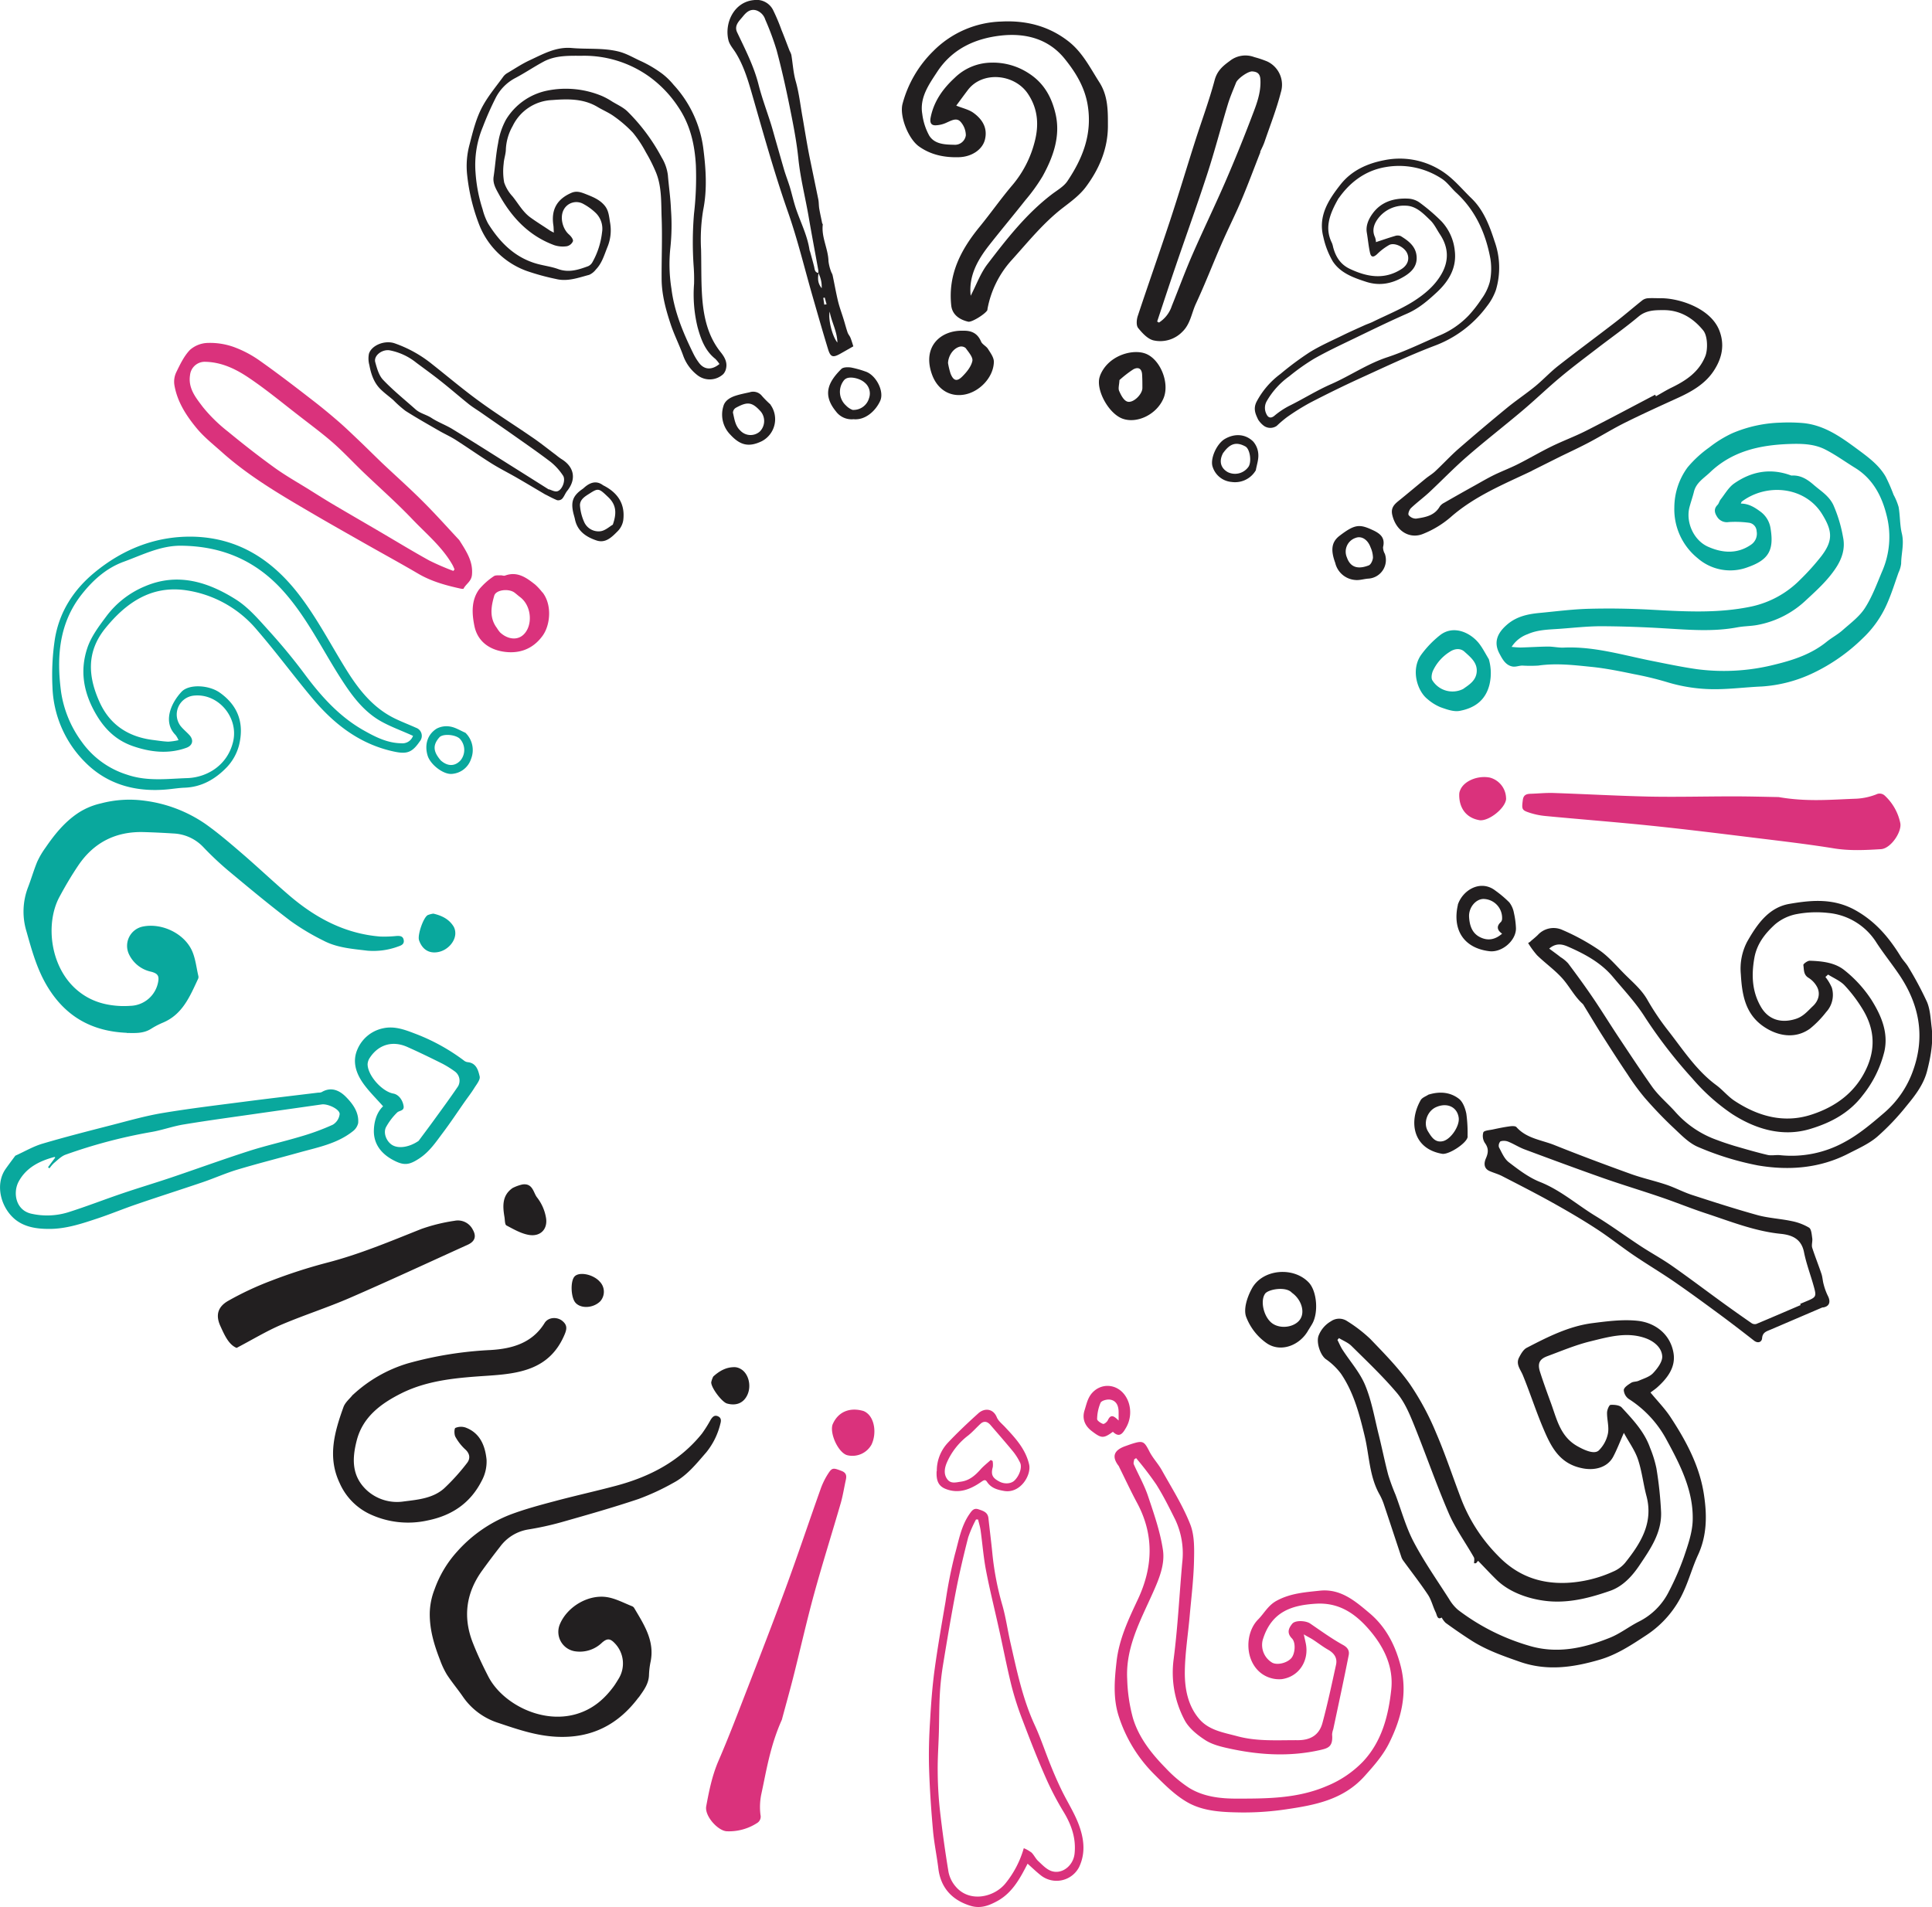 <svg id="Layer_1" data-name="Layer 1" xmlns="http://www.w3.org/2000/svg" viewBox="0 0 676.41 667.75"><defs><style>.cls-1{fill:#da327c;}.cls-1,.cls-2,.cls-3{fill-rule:evenodd;}.cls-2{fill:#09a89d;}.cls-3{fill:#221f20;}</style></defs><path class="cls-1" d="M171.91,204.54c2.67,4.19,4.92,7.61,4.5,12.23-.22,2.37-2.11,3.18-2.95,4.86-.06.12-.63.05-.94,0-5.23-1.14-10.34-2.54-15-5.29-6.23-3.65-12.58-7.11-18.86-10.68s-12.37-7-18.5-10.6c-10.94-6.4-21.89-12.8-31.39-21.32-3-2.68-6.18-5.19-8.71-8.25-3.68-4.44-6.87-9.34-7.84-15.21a7.69,7.69,0,0,1,.64-4.39c1.36-2.78,2.74-5.74,4.85-7.9a9.81,9.81,0,0,1,6.25-2.41,24.71,24.71,0,0,1,8.94,1.38,38.69,38.69,0,0,1,9.16,4.8c6.22,4.39,12.24,9,18.28,13.69,3.12,2.39,6.15,4.89,9.12,7.46,2.53,2.18,4.93,4.51,7.36,6.82,2.69,2.56,5.33,5.2,8,7.77,4.85,4.59,9.84,9,14.57,13.76,4.49,4.48,8.72,9.24,12.52,13.3Zm-2,10.85.4-.51c-.22-.5-.42-1-.68-1.5-3.62-6.4-9.29-11-14.26-16.24-5.41-5.66-11.3-10.86-17-16.3-3.57-3.43-6.95-7.09-10.67-10.35s-8-6.41-12-9.53c-5.68-4.39-11.24-9-17.16-13-4.6-3.14-9.65-5.65-15.48-5.77a5.16,5.16,0,0,0-5.35,4.62c-.75,4.69,2.07,8,4.52,11.26A54.23,54.23,0,0,0,91,166.64c5.28,4.35,10.69,8.58,16.24,12.59,3.85,2.78,8,5.12,12.06,7.64,2.81,1.76,5.62,3.54,8.47,5.23,5.44,3.21,10.9,6.37,16.35,9.56,5.76,3.38,11.47,6.86,17.31,10.09a88.31,88.31,0,0,0,8.4,3.64Zm0,0" transform="translate(-11.17 -15.5)"/><path class="cls-1" d="M201.1,222.91c3.46,4.44,2.72,11.59,0,15.26-3.46,4.75-8.4,6.42-14,5.46-5-.87-8.82-3.84-9.85-9-.86-4.3-1.13-8.87,1.63-12.71a23.81,23.81,0,0,1,5.15-4.63c.58-.45,1.65-.29,2.5-.34.48,0,1,.25,1.44.1,4.32-1.6,7.48.71,10.56,3.14a20.84,20.84,0,0,1,2.54,2.76Zm-16,12.43a10.83,10.83,0,0,0,1.15,1.6c3,2.82,7.47,3.21,9.59-1.15,1.63-3.34.92-8.6-2.63-11.25-.62-.46-1.2-1-1.81-1.46-1.95-1.59-6.58-1.13-7.19,1-1.1,3.78-1.77,7.7.89,11.27Zm0,0" transform="translate(-11.17 -15.5)"/><path class="cls-2" d="M620.61,191.83c2.76,0,4.84,1.29,6.95,2.85a8.88,8.88,0,0,1,3.5,5.86c1.26,7.67-.71,11-7.95,13.56a17.38,17.38,0,0,1-17.61-3.17,22,22,0,0,1-8.13-17.77,23.85,23.85,0,0,1,4.63-14,40.05,40.05,0,0,1,7.61-7,41,41,0,0,1,8-4.94,46.22,46.22,0,0,1,17-3.73,60.21,60.21,0,0,1,7.48.12c7.75.62,13.72,5,19.69,9.41,3.64,2.7,7.29,5.4,9.59,9.41a59.25,59.25,0,0,1,2.75,6.31,20.84,20.84,0,0,1,1.78,4.32c.53,3.07.4,6.27,1.13,9.28.87,3.6-.23,7-.25,10.53a10.37,10.37,0,0,1-.92,3.13c-1.26,3.54-2.37,7.14-3.87,10.57a37,37,0,0,1-8.7,12.47,64.32,64.32,0,0,1-17.2,12.07A48.91,48.91,0,0,1,628,255.88c-5.68.24-11.36,1-17,.95a57.12,57.12,0,0,1-16.26-2.5,114.18,114.18,0,0,0-11.41-2.76c-4.84-1-9.7-2-14.61-2.52-6.3-.64-12.62-1.42-19-.49a46.76,46.76,0,0,1-5.55,0c-1.15,0-2.35.53-3.44.33-2.45-.44-3.56-2.6-4.58-4.51-2-3.74-1-6.94,2.47-10,3.29-2.95,7.26-3.84,11.44-4.24,5.81-.55,11.63-1.32,17.46-1.47,7.28-.19,14.59-.07,21.86.33,11.72.65,23.42,1.32,35-1.13a34,34,0,0,0,17.06-9.4,82.83,82.83,0,0,0,7.37-8.19c4.22-5.51,3.91-8.91.28-14.78-5.9-9.55-19.28-11-28.12-4.35-.13.1-.15.33-.33.75ZM540.37,242a31.41,31.41,0,0,0,3.2.23c3.21-.08,6.42-.3,9.63-.33,1.81,0,3.63.44,5.44.36,10.46-.47,20.38,2.54,30.45,4.57,5.41,1.08,10.81,2.22,16.26,3a72.62,72.62,0,0,0,27.42-1.68c6.43-1.57,12.65-3.65,17.92-7.92,1.83-1.48,4-2.61,5.71-4.17,2.73-2.4,5.8-4.68,7.71-7.67,2.53-3.93,4.17-8.45,6-12.79a30.18,30.18,0,0,0,1.71-19.12c-1.65-7-4.78-13.24-11.24-17.2-3.46-2.13-6.76-4.54-10.37-6.38-3.91-2-8.27-2.08-12.63-1.93-10.34.37-20,2.5-27.79,10-2.11,2-4.77,3.55-5.55,6.69-.44,1.79-1.06,3.54-1.54,5.32-1.44,5.32,1.44,11.71,6.43,13.94s10.26,2.69,15.16-.74a4.64,4.64,0,0,0,1.89-4.69,3.09,3.09,0,0,0-2.75-2.95,35.86,35.86,0,0,0-7-.24,4,4,0,0,1-4.15-1.95c-.88-1.4-1.11-2.72.21-4.05.49-.5.62-1.32,1.06-1.88,1.53-1.93,2.81-4.26,4.75-5.62,6-4.19,12.57-5.45,19.63-2.93a1.79,1.79,0,0,0,.57.15c3.11-.19,5.49,1.36,7.68,3.27,2.48,2.16,5.31,3.78,6.88,7.07a49.06,49.06,0,0,1,3.38,11.26c.84,4-.41,7.66-2.68,11-2.82,4.19-6.5,7.54-10.17,10.93a33.61,33.61,0,0,1-17.32,8.82c-2.26.4-4.6.37-6.86.8-8.32,1.56-16.65.88-25,.38-7.53-.46-15.09-.74-22.63-.77-4.91,0-9.83.57-14.74.92-3.74.26-7.49.29-11,1.85a11.08,11.08,0,0,0-5.65,4.49Zm0,0" transform="translate(-11.17 -15.5)"/><path class="cls-2" d="M532.42,246.32a17.47,17.47,0,0,1,.23,8.88c-1.39,5.64-5.32,8.26-10.43,9.22-2.09.39-4.57-.52-6.71-1.28a16.59,16.59,0,0,1-4.6-2.88c-3.53-2.8-5.91-10.26-2.16-15.5a34.77,34.77,0,0,1,6.53-6.8c4.85-3.86,11-.82,13.93,3.13,1.17,1.58,2.07,3.35,3.21,5.23Zm-9,10.43c2.07-1.47,4.58-2.92,4.77-6.12s-2.27-5.09-4.3-6.94c-1.47-1.34-3.52-1.06-5.16.06a15.63,15.63,0,0,0-5.91,6.72c-.41,1-.65,2.53-.15,3.28a8.3,8.3,0,0,0,10.75,3Zm0,0" transform="translate(-11.17 -15.5)"/><path class="cls-3" d="M205.07,96.92c-.08-1.35-.07-1.94-.16-2.51-.84-5.52,1.28-9.2,6.31-11.38,1.81-.79,3.36-.21,4.9.38,2.5,1,5,1.93,6.79,4.14,1.44,1.77,1.5,3.94,1.87,6a15.4,15.4,0,0,1-1,8.6c-1.09,2.74-1.89,5.57-4,7.73a6,6,0,0,1-2.33,1.86c-3.79,1-7.58,2.45-11.61,1.45a82.63,82.63,0,0,1-10.26-2.81,28.14,28.14,0,0,1-16.56-16A67.77,67.77,0,0,1,174.75,77a28.73,28.73,0,0,1,.8-10.85c1.22-4.73,2.37-9.52,4.76-13.76,2-3.59,4.72-6.81,7.15-10.17a4.79,4.79,0,0,1,1.39-1.17c2.52-1.49,5-3.15,7.62-4.38,4.72-2.18,9.31-4.85,14.88-4.36,5.41.48,10.85-.1,16.26,1.2,3,.72,5.5,2.32,8.21,3.51a42.41,42.41,0,0,1,7.25,4.34A24.15,24.15,0,0,1,247,45.2a40.5,40.5,0,0,1,10.37,22c.93,7.21,1.46,14.57,0,21.79a63.21,63.21,0,0,0-.75,13.86c.13,5.46,0,10.94.36,16.37.49,7,1.9,13.85,6.5,19.59,1.26,1.57,2.36,3.37,1.92,5.56a4.23,4.23,0,0,1-1,2.12,7,7,0,0,1-9.16.3,15,15,0,0,1-4.79-6.52c-1.35-3.81-3.22-7.44-4.49-11.28-1.69-5.1-3.11-10.32-3.15-15.76-.05-7.18.28-14.37,0-21.53-.19-5.33.09-10.8-2-15.89a56.13,56.13,0,0,0-3.52-7A40.77,40.77,0,0,0,232.79,62a43.22,43.22,0,0,0-6.58-5.71c-1.78-1.31-3.89-2.18-5.8-3.32-5-3-10.47-2.85-16-2.43a16.07,16.07,0,0,0-13.76,9.11,18.12,18.12,0,0,0-2.37,8.06c0,1.7-.68,3.39-.77,5.1a21.85,21.85,0,0,0,.17,6.57,13.63,13.63,0,0,0,2.95,4.91c2,2.48,3.57,5.42,6.23,7.35,2.2,1.6,4.51,3,6.79,4.55.33.22.71.39,1.38.75Zm58,46.05a11.52,11.52,0,0,0-1.46-1.81c-3.63-2.87-5.09-7-6.23-11.18a48.14,48.14,0,0,1-1.21-15.11,61.39,61.39,0,0,0-.16-6.36,120.08,120.08,0,0,1,.14-18.19,110.66,110.66,0,0,0,.65-17c-.41-7.21-1.94-14.12-6.2-20.4a40.73,40.73,0,0,0-10-10.5,39.16,39.16,0,0,0-23.74-7.39c-4.54,0-9.22-.19-13.41,2.07-3.39,1.82-6.58,4-10,5.79A16.1,16.1,0,0,0,184.6,50a106.13,106.13,0,0,0-4.37,9.91,34.54,34.54,0,0,0-2.57,16,53.24,53.24,0,0,0,2.48,12.89,21.63,21.63,0,0,0,1.93,5c4,6.4,9.07,11.62,16.53,13.9,2.6.8,5.39,1.08,7.94,2,3.76,1.38,7.15.26,10.57-1a3.31,3.31,0,0,0,1.5-1.44,27.44,27.44,0,0,0,3.33-10.33,7.73,7.73,0,0,0-2.08-6.75,19.38,19.38,0,0,0-4.4-3.24,5,5,0,0,0-7,2.13c-1.3,2.59-.33,6.57,1.9,8.52.69.6,1.55,1.69,1.41,2.36a3,3,0,0,1-2.15,1.77,9.61,9.61,0,0,1-4.4-.37c-8.94-3.3-15-9.8-19.48-18-1-1.81-2.1-3.7-1.75-6,.59-3.91.81-7.89,1.58-11.76a24.87,24.87,0,0,1,2.77-8.23A22,22,0,0,1,202.9,47.2a32.81,32.81,0,0,1,19,1.9,24.83,24.83,0,0,1,3.66,2c1.81,1.09,3.83,2,5.31,3.44A66.63,66.63,0,0,1,242.8,70.59,15.73,15.73,0,0,1,245,76.81c.32,4,.93,8,1.08,12a75.49,75.49,0,0,1-.19,13.28,54.25,54.25,0,0,0,.35,14.46c1,8.12,4.14,15.59,7.73,22.87a20.43,20.43,0,0,0,1.92,3.12c1.84,2.46,4.48,2.64,7.19.4Zm0,0" transform="translate(-11.17 -15.5)"/><path class="cls-3" d="M280.88,157.16a8.69,8.69,0,0,1-3,12.83c-4.54,2.19-7.57,1.45-11-2.28a10,10,0,0,1-2.44-10c.53-1.94,2.32-3,4.18-3.62,1.63-.53,3.32-.86,5-1.23a3.91,3.91,0,0,1,4.34,1.31,36.3,36.3,0,0,0,3,3Zm-3.23,2.59c-3.22-3.66-4.85-3.63-8.87-1.45a2.11,2.11,0,0,0-1,1.69c.53,2.21.75,4.57,2.58,6.28a4.9,4.9,0,0,0,6.81.35,5.23,5.23,0,0,0,.47-6.87Zm0,0" transform="translate(-11.17 -15.5)"/><path class="cls-3" d="M310,136.73c-1.94,1.1-3.32,1.9-4.72,2.68-2.48,1.37-3.34,1.13-4.17-1.55-1.84-6-3.56-12.05-5.3-18.09-2.9-10-5.33-20.24-8.78-30.08-4.83-13.81-8.71-27.88-12.76-41.91-1.38-4.78-2.88-9.53-5.53-13.81-.89-1.43-2.14-2.8-2.53-4.37-1.5-6.1,2-13.42,8.85-14.06a6.45,6.45,0,0,1,6.79,3.51A68.34,68.34,0,0,1,284.78,26c1,2.42,1.89,4.86,2.84,7.29a7.58,7.58,0,0,1,.6,1.39c.52,3.08.68,6.25,1.53,9.23,1.17,4.12,1.62,8.33,2.37,12.5.27,1.48.51,3,.76,4.46.31,1.8.61,3.6.93,5.39.27,1.5.55,3,.85,4.48,1,4.85,2,9.69,3,14.54.22,1.08.15,2.22.34,3.31.29,1.68.68,3.35,1,5,.05.2.25.39.23.56-.53,4.46,1.9,8.46,2,12.82a15,15,0,0,0,.86,3.49c.14.49.48.92.58,1.41.65,3,1.18,6.12,1.91,9.14.52,2.13,1.31,4.2,1.95,6.3.48,1.54.87,3.1,1.39,4.61.22.65.74,1.19,1,1.83.4,1,.69,2,1,3ZM297.72,111c-.13,1.67-.52,3.39,1.13,5.42a10.51,10.51,0,0,0-1.18-5.36,4.73,4.73,0,0,0,0-.92c-1.11-6.18-2.29-12.35-3.35-18.54C293.16,84.75,291.39,78,290.68,71c-.64-6.24-1.89-12.43-3.13-18.59-1.31-6.46-2.76-12.9-4.46-19.27a96.42,96.42,0,0,0-4-10.8,5,5,0,0,0-3.06-3.19c-2.35-.74-3.79.89-4.91,2.28s-3,3-1.88,5.37c2.84,6,5.87,11.85,7.51,18.35,1.19,4.68,2.91,9.23,4.36,13.85.57,1.83,1.06,3.68,1.59,5.52,1,3.49,2,7,3,10.46.6,2,1.38,4,2,6,.74,2.48,1.29,5,2.1,7.45,1.62,4.84,4,9.41,4.78,14.53.05.29.19.58.27.87.45,1.64.91,3.28,1.33,4.93.24,1,.18,2.09,1.51,2.32Zm6.63,24.44c-.1-4-2-7-2.71-10.82-.59,2.68.94,8.75,2.71,10.82Zm-4.6-13.27.81-.11c-.22-.79-.43-1.58-.64-2.36l-.51.1c.11.79.23,1.58.34,2.37Zm0,0" transform="translate(-11.17 -15.5)"/><path class="cls-3" d="M310,162.29a6.8,6.8,0,0,1-6.16-2.73c-4.86-5.94-2.64-10.35,1.89-14.86.67-.67,2.3-.67,3.42-.51a33.39,33.39,0,0,1,4.9,1.36c3.73,1.11,6.84,6.94,5.27,10.35-1.64,3.56-5.24,6.79-9.32,6.39Zm-.35-3.26a5.66,5.66,0,0,0,5.78-4.11,4.92,4.92,0,0,0-1.55-5.47c-1.69-1.51-5.05-2.22-6.52-1.37a2.4,2.4,0,0,0-.7.57,6.46,6.46,0,0,0,.69,8.83,6.3,6.3,0,0,0,2.3,1.55Zm0,0" transform="translate(-11.17 -15.5)"/><path class="cls-3" d="M452.45,68.75c-2.23,5.67-4.34,11.38-6.72,17-2.16,5.1-4.67,10.05-6.88,15.13-3.05,7-5.79,14.12-9,21-1.52,3.28-1.9,7.09-4.76,9.82a10.76,10.76,0,0,1-10,3c-2.07-.45-4-2.56-5.45-4.36-.71-.88-.56-2.9-.13-4.19,3.69-11.14,7.61-22.21,11.29-33.35,3.05-9.24,5.83-18.57,8.79-27.84,2.27-7.13,4.9-14.15,6.83-21.37.87-3.26,2.82-4.95,5.27-6.72a8.78,8.78,0,0,1,8.63-1.37,35.07,35.07,0,0,1,4.54,1.53,9,9,0,0,1,4.75,10.8c-1.5,5.87-3.74,11.55-5.7,17.3-.42,1.21-1,2.35-1.56,3.53l.06,0Zm-36.14,59.34.62.36a10.9,10.9,0,0,0,4.5-5.82c2.39-5.93,4.59-11.94,7.14-17.8,3.72-8.54,7.8-16.94,11.52-25.49q4.94-11.39,9.35-23c1.6-4.18,3.29-8.37,3-13.06-.13-2.08-1.19-2.65-2.84-2.77-1.47-.1-5.14,2.52-5.68,3.93-1,2.53-2.09,5-2.88,7.62-2.47,8.16-4.61,16.41-7.25,24.51-3.56,10.93-7.47,21.74-11.18,32.62-2.15,6.28-4.21,12.58-6.3,18.87Zm0,0" transform="translate(-11.17 -15.5)"/><path class="cls-3" d="M396.26,147.17c2.59-6.92,10.82-9.44,15.51-8,5.45,1.62,9.1,10.37,6.73,15.86-2.45,5.71-9.37,8.92-14.37,7.05s-9.54-10.47-7.87-14.86Zm6.84,1.47c-.08,1.6-.5,2.85-.11,3.75.62,1.41,1.53,3.23,2.77,3.7,2,.78,5.36-2.45,5.37-4.72,0-1.51,0-3-.09-4.54-.06-2.16-1.21-3-3.09-2a38.86,38.86,0,0,0-4.85,3.76Zm0,0" transform="translate(-11.17 -15.5)"/><path class="cls-3" d="M345.92,52.47c2.24.91,4.36,1.35,6,2.5,3.17,2.27,5.13,5.37,4.06,9.51-.89,3.41-4.63,6-9.26,6.07-4.95.12-9.72-.82-13.88-3.83-3.64-2.64-6.8-10.48-5.69-14.83A40.38,40.38,0,0,1,337.9,33.41a34.94,34.94,0,0,1,23.7-10.36c8.57-.47,16.55,1.45,23.51,6.82,5,3.84,7.68,9.31,10.95,14.43,3.12,4.88,3,10.18,3,15.51-.06,7.93-3.09,14.93-7.71,21.13-2.1,2.83-5.11,5.06-7.95,7.24-6.89,5.28-12.26,12-18,18.36a34.87,34.87,0,0,0-8.52,17.24c0,.07,0,.16,0,.23-.42,1.22-5.44,4.43-6.74,4.13-2.66-.62-5.55-2.19-5.93-5.65-1.17-10.88,3.35-19.53,9.92-27.56,3.95-4.83,7.55-10,11.58-14.72a37.93,37.93,0,0,0,7.69-15c1.57-5.93,1.18-11.6-2.34-16.86-4.68-7-15.88-8.06-21-1.38-1.39,1.83-2.74,3.69-4.11,5.54ZM351,119.09c2-3.81,3.43-7.94,6-11.25,6.7-8.77,13.52-17.49,22.4-24.28,1.91-1.46,4.2-2.73,5.48-4.64,5.37-8,8.76-16.49,7.1-26.61-1.05-6.38-4.26-11.51-8-16.16-5.51-6.88-13.39-9.12-22.09-8.23-9.38,1-17.37,4.73-22.62,12.76-2.88,4.4-6.19,9-5.2,14.76A21.15,21.15,0,0,0,336.51,63c1.87,3,5.45,3.13,8.66,3.19a3.85,3.85,0,0,0,4.15-3.32,7.23,7.23,0,0,0-1.78-4.65c-1.38-1.63-3.18-.56-4.84.16a9.78,9.78,0,0,1-4.05,1c-1.29,0-2-.69-1.68-2.59,1.1-5.77,4.31-10.21,8.41-14A18.63,18.63,0,0,1,358,37.44a22.83,22.83,0,0,1,13.34,3.73c5.47,3.51,8.07,8.56,9.39,14.22,1.8,7.78-.81,15.08-4.55,21.85a62.3,62.3,0,0,1-6,8.33c-4.21,5.34-8.59,10.55-12.78,15.9-4,5.14-7.15,10.68-6.38,17.62Zm0,0" transform="translate(-11.17 -15.5)"/><path class="cls-3" d="M348.43,131.31c2.89-.08,5,.92,6.22,3.79.42,1,1.82,1.6,2.43,2.59.89,1.42,2.08,3,2.05,4.55-.13,5.39-5,10.49-10.34,11.43-5.16.9-9.49-1.87-11.35-7.12-3.47-9.79,3.18-15.52,11-15.24Zm-5.35,11.32a27.26,27.26,0,0,0,.9,3.72c1,2.47,2.19,2.88,4.08,1,1.53-1.52,3.11-3.45,3.54-5.44.29-1.3-1.33-3.11-2.33-4.52a2.37,2.37,0,0,0-2.09-.5c-2.33.63-4,3.22-4.1,5.73Zm0,0" transform="translate(-11.17 -15.5)"/><path class="cls-1" d="M284.9,617.69c-4.14,9.25-5.4,17.85-7.24,26.29a22.45,22.45,0,0,0-.24,7,2.6,2.6,0,0,1-1.13,2.83,18.11,18.11,0,0,1-10.53,2.93c-3.09,0-8-5.32-7.33-8.8,1-5.41,2.07-10.74,4.29-15.87,3.61-8.36,6.85-16.87,10.14-25.36,4.51-11.62,9-23.23,13.31-34.93s8.18-23.33,12.34-35a25.72,25.72,0,0,1,2.86-5.66c1.2-1.76,1.77-1.58,4.39-.58,1.7.64,1.87,1.68,1.54,3.17-.58,2.63-1,5.31-1.71,7.89-3.09,10.68-6.45,21.28-9.39,32-2.64,9.64-4.82,19.4-7.28,29.1-1.38,5.43-2.91,10.83-4,14.93Zm0,0" transform="translate(-11.17 -15.5)"/><path class="cls-1" d="M302.66,514.31c2.07-4.87,6.49-6,10.77-4.75a4.21,4.21,0,0,1,1.17.65c2.76,2,3.55,7.2,1.7,11.12a7.65,7.65,0,0,1-8.25,3.78,4.4,4.4,0,0,1-.62-.18c-3-1.27-5.79-7.57-4.77-10.62Zm0,0" transform="translate(-11.17 -15.5)"/><path class="cls-3" d="M234.79,609.8c-7.12,9.56-16.4,14.39-28.59,13.85-7.25-.32-13.85-2.61-20.56-4.86a23.74,23.74,0,0,1-12.43-9.22c-1.78-2.58-3.81-5-5.53-7.62a28.68,28.68,0,0,1-2.44-5.16c-2.05-5.24-3.66-10.57-3.61-16.31a24.22,24.22,0,0,1,1.69-8.48,39.21,39.21,0,0,1,7.9-13.21,48.27,48.27,0,0,1,18.64-12.95c5-1.88,10.26-3.3,15.47-4.68,7.16-1.92,14.4-3.51,21.56-5.42,11.76-3.14,22.21-8.55,30-18.2a44.65,44.65,0,0,0,3.05-4.83c.63-1,1.34-1.9,2.69-1.24,1.19.59,1,1.68.72,2.66a25.14,25.14,0,0,1-4.89,9.9c-3.48,4-6.78,8.19-11.54,10.7a83.26,83.26,0,0,1-12.21,5.66c-8.94,3-18,5.57-27.09,8.15a105.09,105.09,0,0,1-11.52,2.52,15.27,15.27,0,0,0-9.82,6q-3.22,4.11-6.28,8.35c-5.73,7.92-6.83,16.48-3.21,25.53,1.58,4,3.4,7.83,5.35,11.62,4.86,9.41,18.69,16.73,30.88,13.11,5.59-1.66,9.65-5.1,13-9.65.6-.82,1.12-1.69,1.65-2.56a10.18,10.18,0,0,0-1.41-12.71c-1.51-1.54-2.55-1.61-4.32-.06a11.15,11.15,0,0,1-9.6,3,6.88,6.88,0,0,1-5.11-9.55c2.62-6.13,10.08-10.53,16.7-9.35,2.92.52,5.67,2,8.48,3.12a1.6,1.6,0,0,1,.78.62c3.42,5.8,7.23,11.47,5.77,18.78a27.21,27.21,0,0,0-.57,4.67c-.08,3.16-1.89,5.46-3.59,7.88Zm0,0" transform="translate(-11.17 -15.5)"/><path class="cls-3" d="M260.89,497.5c2.15-1.95,4.59-3.39,7.7-3.27a4.54,4.54,0,0,1,1.89.62c2.7,1.49,3.82,5.71,2.42,8.93-1.28,2.94-3.88,4.09-7.18,3.18-1.79-.49-5.63-5.57-5.54-7.46a8.08,8.08,0,0,1,.71-2Zm0,0" transform="translate(-11.17 -15.5)"/><path class="cls-3" d="M94,487.47c-2.77-1.13-4.24-4.5-5.68-7.66-1.72-3.78-.93-6.72,2.76-8.82A107.93,107.93,0,0,1,106,464a183.42,183.42,0,0,1,19.64-6.35c11.39-2.94,22.15-7.48,33-11.8a61.26,61.26,0,0,1,11.67-2.88,5.84,5.84,0,0,1,6.38,3.09c1.37,2.39.75,4.16-1.81,5.32-13.72,6.22-27.38,12.57-41.19,18.57-7.93,3.44-16.2,6.07-24.14,9.46-5.09,2.19-9.87,5.1-15.57,8.09Zm0,0" transform="translate(-11.17 -15.5)"/><path class="cls-3" d="M194.07,430.25c3.65-.54,3.86,2.95,5.1,4.51a15.86,15.86,0,0,1,3.2,7.4c.52,3.92-2.14,6.43-6.06,5.75-2.73-.47-5.34-2-7.83-3.31-.59-.32-.52-1.92-.69-2.94-.65-3.83-.86-7.6,2.84-10.16a14.49,14.49,0,0,1,3.44-1.25Zm0,0" transform="translate(-11.17 -15.5)"/><path class="cls-3" d="M134.73,503.91a48.85,48.85,0,0,1,19.18-11A130.71,130.71,0,0,1,183,488.22c7.32-.45,14.48-2.35,18.84-9.46,1.29-2.09,4.37-2.21,6.17-.76,2,1.62,1.6,3.11.57,5.39-5.24,11.67-15.61,13.09-26.45,13.82-10.46.7-21,1.43-30.54,6.22-7,3.52-13.36,8.17-15.5,16.36-1.64,6.29-1.92,12.49,3.48,17.52a15.69,15.69,0,0,0,13,3.93c4.87-.61,10.17-1.07,14.09-4.57a72.88,72.88,0,0,0,8-8.86c1.19-1.48,1.11-3.24-.59-4.78a17.49,17.49,0,0,1-3.46-4.42c-.46-.84-.43-2.9,0-3.11a5,5,0,0,1,3.6-.12c5.1,1.93,6.82,6.44,7.31,11.24a14.14,14.14,0,0,1-1.68,7.36c-3.92,7.74-10.31,12.16-18.91,13.91a31.52,31.52,0,0,1-20.5-2.32,21.6,21.6,0,0,1-10.39-10.87c-4.27-9.06-1.74-17.82,1.37-26.47.61-1.71,2.26-3,3.27-4.32Zm0,0" transform="translate(-11.17 -15.5)"/><path class="cls-3" d="M221,464.13a5.06,5.06,0,0,1,.35,7c-2.38,2.4-6.65,2.71-8.63.61-1.69-1.77-1.93-7.57-.4-9.26s6.19-.91,8.68,1.63Zm0,0" transform="translate(-11.17 -15.5)"/><path class="cls-2" d="M16.53,420.18c3.28-1.48,6.26-3.25,9.5-4.21,8.11-2.4,16.32-4.48,24.52-6.59,5.78-1.49,11.55-3.14,17.43-4.13,9.44-1.58,19-2.72,28.46-3.95,8.68-1.13,17.39-2.14,26.08-3.2a3.48,3.48,0,0,0,1.24-.17c3.32-2,6.26-.62,8.48,1.61,2.43,2.45,4.64,5.41,4.33,9.22a5,5,0,0,1-1.91,2.89c-5.49,4.35-12.25,5.6-18.75,7.41-7.16,2-14.37,3.82-21.49,5.95-4.12,1.23-8.07,3-12.14,4.4-7.68,2.61-15.42,5.07-23.09,7.7-4.54,1.54-9,3.39-13.51,4.91-5.68,1.89-11.42,3.85-17.46,3.79-4.15,0-8.47-.61-11.82-3.38-5-4.16-7.07-12.26-3.22-17.68,1.11-1.58,2.28-3.11,3.35-4.57Zm14,.63c-.11-.07-.25-.2-.34-.18-5.19,1.4-9.85,3.7-12.49,8.62-2.06,3.82-1.11,10.13,4.64,11.28A25,25,0,0,0,35,440c6.36-2,12.57-4.44,18.88-6.58,5.64-1.92,11.34-3.62,17-5.52,9.13-3.08,18.18-6.38,27.35-9.33,6-1.93,12.22-3.31,18.28-5.13a82.65,82.65,0,0,0,11.15-4.1,5,5,0,0,0,2.43-3.78c-.06-1.76-4.26-3.63-6.26-3.34-7,1-14.08,2-21.12,3-9,1.31-18.1,2.51-27.11,4-4,.64-7.81,2.08-11.78,2.72a182.19,182.19,0,0,0-29.61,7.85c-1.56.53-2.85,1.91-4.19,3a12.83,12.83,0,0,0-1.53,1.81l-.51-.39,2.55-3.42Zm0,0" transform="translate(-11.17 -15.5)"/><path class="cls-2" d="M145.29,402.88c-2.4-2.73-4.9-5.15-6.9-7.94-2.59-3.64-4-7.8-2-12.18a12.5,12.5,0,0,1,8.84-7.18c3.89-.89,7.49.41,11,1.76a69.35,69.35,0,0,1,17.32,9.48,2.65,2.65,0,0,0,1.31.6c3.09.26,3.75,2.9,4.25,5,.27,1.16-1.1,2.79-1.91,4.1-1,1.62-2.18,3.13-3.28,4.69-2.55,3.64-5,7.35-7.67,10.9-2.45,3.26-4.69,6.66-8.24,9s-5.37,2.64-9.17.61c-4.11-2.18-6.72-5.48-6.78-10,0-3.31.94-6.69,3.26-8.87ZM157.72,415c1.73-2.34,3.48-4.66,5.18-7,2.9-4,5.85-8,8.64-12.12a4,4,0,0,0-1.07-5.16,35.36,35.36,0,0,0-4.41-2.76c-4-2-8.11-4-12.22-5.83-5.15-2.33-10.08-.93-13.15,3.69a4.54,4.54,0,0,0-.82,2.29c0,3.92,5,9.58,9,10.31,1.75.31,3.22,2.06,3.6,4.33.31,1.85-1.6,1.55-2.32,2.37a21.86,21.86,0,0,0-3.89,5.17c-.94,2.13.27,4.79,2,6,2.28,1.6,6.25.92,9.46-1.3Zm0,0" transform="translate(-11.17 -15.5)"/><path class="cls-3" d="M515.94,581.88c-1.57,1-1.67-.88-2.11-1.79-1-2-1.49-4.32-2.71-6.16-2.71-4.08-5.74-7.95-8.63-11.92a4.77,4.77,0,0,1-.68-1.28c-2.08-6.23-4.12-12.48-6.21-18.7a20.35,20.35,0,0,0-1.52-3.37c-3.52-6.34-3.5-13.6-5.15-20.41-1.84-7.64-3.82-15.19-8.28-21.75a22.93,22.93,0,0,0-5.33-5.11c-1.95-1.47-3.42-5.95-2.46-8.3a10,10,0,0,1,4.32-4.95,5,5,0,0,1,5.57-.08,50.52,50.52,0,0,1,8.15,6.26c4.87,5.07,9.87,10.15,13.9,15.86a93.86,93.86,0,0,1,9.14,17c3.38,7.82,6,15.94,9.08,23.9a57.89,57.89,0,0,0,12.44,19c6.65,7,14.6,10.06,24.21,9.67A44.31,44.31,0,0,0,576,565.78a11.2,11.2,0,0,0,4.1-3c5.45-6.82,10-14,7.52-23.41-1.14-4.27-1.59-8.74-3-12.9-1.08-3.19-3.17-6-4.92-9.24-1.37,3.09-2.38,5.79-3.72,8.33-2.07,3.91-6.71,5-11.12,4-7.85-1.66-10.76-7.68-13.42-14-2.58-6.08-4.59-12.39-7.1-18.51-.84-2.05-2.54-3.84-1.34-6.19.66-1.28,1.52-2.81,2.7-3.42,7.33-3.8,14.75-7.58,23.06-8.64,5.22-.67,10.59-1.36,15.76-.81,6,.64,11.4,4.54,12.55,11.22.87,5-2.12,8.9-5.75,12.14-.73.64-1.55,1.18-2.3,1.75,2.38,2.91,5,5.56,7,8.6,5.61,8.53,10.41,17.52,11.81,27.8,1,6.92.9,13.84-2.16,20.47-1.92,4.15-3.13,8.64-5.05,12.79A35.85,35.85,0,0,1,587.68,588c-5.21,3.43-10.39,6.89-16.46,8.66-9.25,2.7-18.42,4.07-28,.71-6-2.1-11.87-4.15-17.19-7.62-3-1.92-5.87-3.93-8.74-6a7.45,7.45,0,0,1-1.38-1.88ZM480,484l-.58.68c.58,1.13,1.06,2.31,1.73,3.37,2.69,4.18,6.14,8,8,12.54,2.27,5.48,3.27,11.49,4.72,17.29,1.17,4.68,2.1,9.42,3.34,14.09a73.68,73.68,0,0,0,2.54,6.92c2.08,5.55,3.64,11.36,6.38,16.56,3.64,6.92,8.18,13.38,12.4,20a14.93,14.93,0,0,0,3.13,3.78,76,76,0,0,0,24.53,12.44c9.92,3.09,19.43,1,28.66-2.72,3.53-1.42,6.63-3.87,10.05-5.61a23.42,23.42,0,0,0,10.56-10.56,93.17,93.17,0,0,0,5.23-12c1.43-4.22,3-8.64,3.11-13,.27-10.29-4.36-19.31-9.12-28.07a38.38,38.38,0,0,0-13.25-14.34,4.13,4.13,0,0,1-1.76-3.17c.12-.95,1.56-1.85,2.58-2.5.72-.46,1.79-.34,2.6-.7,1.76-.79,3.84-1.36,5.08-2.69,1.52-1.62,3.32-4,3.2-5.91-.19-3.06-2.89-5.24-5.78-6.3-6.61-2.4-13.17-.43-19.56,1.13-5.06,1.25-9.92,3.31-14.84,5.13-2.85,1.05-3.55,2.57-2.58,5.6,1.2,3.74,2.55,7.44,3.9,11.13,2,5.55,3.26,11.5,9.18,14.82,2.3,1.29,5.88,3,7.49,1.45a11.52,11.52,0,0,0,3.18-5.89c.45-2.32-.34-4.85-.31-7.28,0-1,.73-2.72,1.22-2.76,1.35-.09,3.24.08,4,1,3.86,4.21,7.86,8.4,9.83,14a40.24,40.24,0,0,1,2.24,7.23,131.9,131.9,0,0,1,1.63,15.34c.24,7.25-3.81,13-7.61,18.66-2.58,3.84-5.87,7.38-10.31,8.91-6.4,2.21-12.93,4-19.91,3.71-5.41-.21-14.08-2.07-19.76-7.59-2.21-2.16-4.31-4.43-6.48-6.66l-.72.85h-.69c0-.7.22-1.55-.08-2.1-2.91-5.13-6.45-10-8.77-15.36-4.46-10.34-8.12-21-12.37-31.46-1.53-3.77-3.25-7.72-5.84-10.77-4.9-5.79-10.45-11.05-15.86-16.4-1.19-1.18-2.9-1.84-4.37-2.74Zm0,0" transform="translate(-11.17 -15.5)"/><path class="cls-3" d="M469.32,481.1c-2.95,5.57-9.86,8.16-14.78,4.66a19.82,19.82,0,0,1-7.14-9.32c-.88-2.75.45-6.78,2-9.63,3.67-6.94,14.59-7.94,20-2.21,2.81,3,3.45,10.4,1.23,14.38-.4.72-.86,1.41-1.28,2.12Zm-5.83-12.92c-2.07-2.36-8.32-1.23-9.4.32-1.82,2.6-.43,8.29,2.53,10.4s7.86,1.31,9.71-1.39.38-7.07-2.84-9.33Zm0,0" transform="translate(-11.17 -15.5)"/><path class="cls-1" d="M633.89,294.6c10,1.75,18.63.86,27.26.57a22.37,22.37,0,0,0,6.88-1.49,2.62,2.62,0,0,1,3,.4,18.14,18.14,0,0,1,5.42,9.49c.75,3-3.21,9.05-6.74,9.27-5.5.34-10.92.62-16.44-.27-9-1.46-18-2.51-27.07-3.62-12.36-1.52-24.73-3.06-37.13-4.34s-24.62-2.21-36.93-3.39a25.34,25.34,0,0,1-6.19-1.39c-2-.72-2-1.32-1.64-4.11.2-1.8,1.17-2.22,2.69-2.27,2.69-.08,5.39-.37,8.07-.28,11.11.38,22.22,1,33.33,1.26,10,.2,20-.08,30-.07,5.6,0,11.21.17,15.46.24Zm0,0" transform="translate(-11.17 -15.5)"/><path class="cls-1" d="M529.3,302.72c-5.22-.82-7.41-4.82-7.23-9.28a3.74,3.74,0,0,1,.34-1.29c1.27-3.17,6.1-5.21,10.37-4.37a7.63,7.63,0,0,1,5.67,7.06,2.81,2.81,0,0,1,0,.65c-.5,3.18-5.91,7.47-9.13,7.23Zm0,0" transform="translate(-11.17 -15.5)"/><path class="cls-2" d="M55.55,377.15c-11.91-.5-21.13-5.44-27.55-15.82-3.82-6.17-5.65-12.91-7.57-19.72A23.75,23.75,0,0,1,21,326.15c1.13-2.93,2-6,3.19-8.87a28.63,28.63,0,0,1,2.88-4.92c3.18-4.65,6.68-9,11.45-12.18a24.3,24.3,0,0,1,8-3.37,39,39,0,0,1,15.35-.92A48.26,48.26,0,0,1,83.08,304c4.39,3.11,8.5,6.63,12.58,10.14,5.62,4.84,11,9.93,16.63,14.77,9.22,7.94,19.57,13.53,32,14.53a42.09,42.09,0,0,0,5.71-.2c1.2-.06,2.32,0,2.53,1.53.18,1.31-.83,1.77-1.79,2.09a25,25,0,0,1-10.94,1.53c-5.22-.64-10.58-1-15.34-3.5a81.78,81.78,0,0,1-11.55-6.9c-7.51-5.7-14.76-11.74-22-17.78a109.27,109.27,0,0,1-8.57-8.1,15.29,15.29,0,0,0-10.46-4.76q-5.22-.34-10.44-.49c-9.76-.26-17.46,3.65-22.9,11.74-2.38,3.53-4.55,7.22-6.58,11-5,9.32-3.3,24.87,6.57,32.9,4.51,3.68,9.65,5.1,15.29,5.28,1,0,2,0,3-.08a10.17,10.17,0,0,0,9.71-8.32c.42-2.12-.11-3-2.38-3.61a11.14,11.14,0,0,1-7.88-6.25,6.89,6.89,0,0,1,5-9.6c6.55-1.29,14.39,2.4,17.14,8.53,1.21,2.71,1.51,5.83,2.2,8.77a1.59,1.59,0,0,1-.07,1c-2.86,6.09-5.4,12.43-12.27,15.34a27.61,27.61,0,0,0-4.18,2.17c-2.66,1.71-5.58,1.51-8.53,1.47Zm0,0" transform="translate(-11.17 -15.5)"/><path class="cls-2" d="M163,335.44c2.83.67,5.39,1.88,7,4.52a4.61,4.61,0,0,1,.56,1.91c.29,3.07-2.56,6.37-6,7-3.16.6-5.57-.9-6.68-4.14-.6-1.75,1.43-7.8,3-8.78a8.32,8.32,0,0,1,2.05-.54Zm0,0" transform="translate(-11.17 -15.5)"/><path class="cls-1" d="M370.93,668.1c-2.62,5.1-5.33,10.19-10.6,13.07-2.87,1.56-5.83,2.77-9.45,1.64-6.44-2-10.37-6.35-11.18-13-.55-4.48-1.49-8.93-1.89-13.42-.64-7.21-1.14-14.44-1.36-21.67-.17-5.63,0-11.28.36-16.9.33-5.86.77-11.73,1.55-17.55,1.09-8,2.48-16,3.86-24a164,164,0,0,1,3.28-16.54c1.35-4.79,2.14-9.85,5.11-14.1.81-1.16,1.51-2.19,3.15-1.63s3.24,1,3.47,3.1c.45,4.23,1,8.45,1.41,12.69a100.82,100.82,0,0,0,3.49,17.87c1.2,4.23,1.81,8.62,2.78,12.92,2.25,9.85,4.26,19.75,8.54,29,2.11,4.58,3.68,9.41,5.59,14.1,1.2,3,2.47,5.9,3.87,8.78,1.88,3.87,4.23,7.54,5.79,11.53,1.93,5,2.7,10.15.28,15.27a8.89,8.89,0,0,1-13.17,3.09c-1.68-1.29-3.2-2.78-4.88-4.27Zm-1.32-5.44a12.45,12.45,0,0,1,2.69,1.52c.91.88,1.45,2.16,2.38,3,1.38,1.29,2.79,2.81,4.49,3.44,3.69,1.35,7.74-1.73,8.21-6,.58-5.24-1-9.93-3.68-14.42a103.51,103.51,0,0,1-6.23-11.84c-3-6.75-5.66-13.62-8.28-20.5a107.56,107.56,0,0,1-3.92-12.2c-1.69-6.86-3-13.79-4.56-20.69-1.45-6.55-3.09-13.07-4.34-19.65-.89-4.63-1.24-9.36-1.89-14-.18-1.27-.58-2.5-.88-3.76h-.72a41.78,41.78,0,0,0-2.74,6.28c-1.56,6.07-3,12.19-4.21,18.34-1.67,8.64-3.13,17.33-4.55,26a99.19,99.19,0,0,0-1.16,10.44c-.25,4.46-.22,8.93-.34,13.4s-.47,9.19-.41,13.78a131.82,131.82,0,0,0,.78,13.62q1.23,10.82,3,21.57a11.12,11.12,0,0,0,2.42,5c4.84,5.86,13.48,3.89,17.45-.92a34.63,34.63,0,0,0,6.46-12.33Zm0,0" transform="translate(-11.17 -15.5)"/><path class="cls-1" d="M339.15,530.63a14.35,14.35,0,0,1,3.85-9.91c3.4-3.61,7-7,10.71-10.35,2.1-1.9,5.17-1.74,6.45,1.4.52,1.28,1.81,2.27,2.81,3.34,3.62,3.87,7.22,7.69,8.5,13.15.87,3.76-3.06,10.28-8.74,9.31-2.36-.4-4.55-1-6-3.19-.54-.83-1-.71-2,0-3.67,2.55-7.69,4.27-12.27,2.56-2.73-1-3.53-2.93-3.37-6.27ZM358,526.71l.69.36a7.18,7.18,0,0,1,.07,2.11c-.71,2.56-.22,3.78,2.24,5.07,1.81,1,4.11.83,5.3-.29,1.77-1.69,2.82-4.68,2-6.32a20.39,20.39,0,0,0-2.45-3.89c-2.62-3.18-5.33-6.29-8-9.38-1-1.11-2.19-1.42-3.41-.3-1.45,1.34-2.76,2.84-4.29,4.07a23.88,23.88,0,0,0-7.55,9.66c-.78,1.92-1.07,4,.28,5.74,1.24,1.61,3.06,1,4.7.78,2.93-.38,5-2.17,6.88-4.29,1.08-1.21,2.39-2.22,3.59-3.32Zm0,0" transform="translate(-11.17 -15.5)"/><path class="cls-3" d="M202.08,188.65c-3.7-2.18-6.86-4.08-10.06-5.92-2.88-1.66-5.87-3.15-8.69-4.91-4.25-2.67-8.36-5.56-12.59-8.27-1.75-1.12-3.68-2-5.47-3-4.07-2.35-8.16-4.65-12.12-7.17a39.08,39.08,0,0,1-4.28-3.79c-1.49-1.3-3.11-2.45-4.51-3.84-2.32-2.31-3.3-5.32-3.88-8.44a8.66,8.66,0,0,1-.14-3.94c.91-2.95,5.46-4.82,8.93-3.68a43.82,43.82,0,0,1,13.28,7.4c5.51,4.35,10.87,8.9,16.53,13,5.9,4.31,12.11,8.18,18.12,12.33,3,2,5.77,4.27,8.65,6.41a21,21,0,0,0,1.79,1.35c4.6,2.75,5.4,7.1,2.1,11.21-.68.85-1.05,2-1.77,2.77a2,2,0,0,1-1.77.48c-1.6-.65-3.11-1.52-4.12-2Zm1.27-1.82c.74.2,2,.94,2.92.7,1.78-.45,3.07-4,2-5.53a20.88,20.88,0,0,0-4.29-4.74c-4.44-3.39-9.05-6.56-13.61-9.78-3.59-2.53-7.21-5-10.81-7.52-1.53-1.06-3.12-2-4.57-3.2-3.28-2.64-6.45-5.41-9.75-8-2.71-2.15-5.53-4.17-8.3-6.24a21.3,21.3,0,0,0-9.34-4.35c-2.66-.43-5.68,1.86-5.05,4.15s1.29,4.67,2.78,6.22c3.52,3.7,7.54,6.92,11.36,10.33,1.62,1.43,3.8,1.81,5.59,3,2.35,1.54,5.09,2.49,7.49,4,6.65,4.05,13.22,8.23,19.81,12.38,4.47,2.8,8.93,5.62,13.75,8.66Zm0,0" transform="translate(-11.17 -15.5)"/><path class="cls-3" d="M222.31,185.42c5,2.49,7.85,6.43,7.05,12.35a7,7,0,0,1-1.94,3.74c-2,2-4.2,4.33-7.43,3.23-3.57-1.21-6.64-3.21-7.51-7.34-.16-.79-.42-1.56-.6-2.35-.89-3.92-.1-6,3.19-8.29a6.61,6.61,0,0,0,.58-.47c2.13-1.92,4.38-2.61,6.66-.87Zm3.41,13.8c1.34-3.85,1.34-6.84-1.58-9.62-3.21-3.06-3.46-3.28-6.39-1.39-1.57,1-3.66,2.13-3.52,4.39a17.19,17.19,0,0,0,1.45,5.66,5.5,5.5,0,0,0,5.6,3.27c1.72-.15,3.33-1.69,4.44-2.31Zm0,0" transform="translate(-11.17 -15.5)"/><path class="cls-3" d="M492.87,100.29c2.21-.72,4.46-1.51,6.75-2.18a2.79,2.79,0,0,1,2,.08c2.67,1.65,5.2,3.53,5.51,7s-1.73,5.56-4.43,7.17c-4.13,2.46-8.46,3.35-13.2,1.83-4.5-1.46-9-3.06-11.7-7.15a29.09,29.09,0,0,1-3.32-8.57c-1.88-7.3,1.74-12.91,6-18.33,3.92-5,9.5-7.42,15.29-8.54A27.09,27.09,0,0,1,515,74.79c4.65,2.68,7.74,6.68,11.36,10.17,4.15,4,6.26,9.4,8.06,15a27.28,27.28,0,0,1,.47,17.12,19.91,19.91,0,0,1-3.16,5.69,40.18,40.18,0,0,1-18.49,13.87c-8.87,3.38-17.47,7.48-26.12,11.42-5.85,2.68-11.63,5.53-17.34,8.49a80.42,80.42,0,0,0-8,5,40.14,40.14,0,0,0-3.6,3.06,3.91,3.91,0,0,1-4.51,0,8.44,8.44,0,0,1-2-2.16c-.93-1.94-1.79-3.75-.6-6.21a28.81,28.81,0,0,1,8.41-9.81,105.12,105.12,0,0,1,10.28-7.63c3.73-2.3,7.79-4.05,11.74-6,2.5-1.22,5.05-2.34,7.59-3.49,1-.43,2-.75,2.91-1.22,4.67-2.29,9.54-4.26,13.91-7,3.93-2.49,7.64-5.54,10-9.75,2.64-4.69,2.37-9.34-.62-13.82-1.13-1.7-2-3.64-3.47-5-2.39-2.31-4.88-4.93-8.48-5a11.36,11.36,0,0,0-9.52,4.26c-1.48,1.89-2.47,4.21-1.24,6.8a6.35,6.35,0,0,1,.34,1.83Zm-13-15.45c-3.62,6.23-4.83,10.83-2.37,15.76a7.81,7.81,0,0,1,.4,1.4c.88,3.37,2.57,6.1,5.85,7.64,6.09,2.88,12.16,3.94,18.21,0,2.14-1.42,2.81-3.62,1.77-5.66s-4.35-3.67-6.21-2.69a20,20,0,0,0-4.24,3.23c-1.12,1-2,1.25-2.42-.35-.55-2.38-.75-4.83-1.16-7.24s.64-4.75,2-6.61c3-4.17,7.51-5.51,12.46-5.27a7.51,7.51,0,0,1,3.94,1.32,65.29,65.29,0,0,1,7.74,6.62,17.62,17.62,0,0,1,4.66,10.31c.73,5.94-2.07,10.61-6.21,14.48-3.13,2.92-6.36,5.71-10.4,7.49-6.25,2.74-12.39,5.74-18.53,8.71-4.74,2.29-9.52,4.52-14.1,7.12a74.07,74.07,0,0,0-8.68,6.14,27.6,27.6,0,0,0-7.93,8.75,4.75,4.75,0,0,0-.12,4.44c.61,1.38,1.57,1.64,2.75.71a28.1,28.1,0,0,1,5.21-3.5c5-2.46,9.75-5.48,14.85-7.69C484,147,490,142.84,497,140.55c6-2,11.81-4.79,17.64-7.37a30.45,30.45,0,0,0,10.83-7.33,46.23,46.23,0,0,0,4.43-5.72,18.06,18.06,0,0,0,2.86-5.91,22.19,22.19,0,0,0,.21-8.12c-1.63-8.9-5.19-16.89-12-23.16-1.73-1.59-3.13-3.67-5.08-4.9A27.22,27.22,0,0,0,496.32,74c-8,1.32-13.21,6.29-16.41,10.85Zm0,0" transform="translate(-11.17 -15.5)"/><path class="cls-3" d="M450.84,180.18a8.42,8.42,0,0,1-8.48,4.08,7.61,7.61,0,0,1-6.62-5.26c-1-2.79,1.38-8.13,4.28-9.81,3.37-1.95,7.14-1.8,9.9.91a7.39,7.39,0,0,1,1.8,4.5c.12,1.83-.55,3.72-.88,5.58ZM439.46,174c-1.6,2.86-1,5.36,1.56,6.82a5.76,5.76,0,0,0,7.34-2c1.08-1.92.37-6.18-1.19-7-3.37-1.83-5.5-.81-7.71,2.23Zm0,0" transform="translate(-11.17 -15.5)"/><path class="cls-3" d="M649.32,473.26,631,481.11c-1.36.58-2.75.92-2.91,3-.1,1.26-1.38,1.95-2.85.8-4.15-3.24-8.32-6.45-12.56-9.57-5.1-3.76-10.21-7.5-15.42-11.09-4.64-3.19-9.49-6.07-14.14-9.23-4.42-3-8.61-6.37-13.1-9.27-5-3.26-10.22-6.3-15.46-9.22-5.77-3.21-11.66-6.21-17.54-9.24-1.37-.7-2.89-1.1-4.31-1.72-2.16-.95-2-2.89-1.31-4.46.87-2,1-3.54-.37-5.41a4.5,4.5,0,0,1-.54-3.67c.24-.65,2-.78,3.16-1,2-.43,4-.85,6.07-1.13.79-.11,2-.17,2.38.28,3.57,4,8.78,4.47,13.32,6.29,8.82,3.53,17.72,6.86,26.65,10.08,4.1,1.48,8.39,2.41,12.53,3.8,3.11,1.05,6,2.63,9.17,3.64,7.54,2.45,15.09,4.88,22.73,7,3.85,1.05,7.94,1.24,11.87,2.07a19.16,19.16,0,0,1,6.16,2.31c.83.53.93,2.4,1.12,3.69.17,1.11-.32,2.36,0,3.38,1,3.08,2.2,6.06,3.23,9.12.39,1.16.42,2.45.76,3.64a20.82,20.82,0,0,0,1.45,4c1.11,2.12.63,3.83-1.81,4.14Zm-7.74-.84-.15-.36,2-.84c3.64-1.5,3.77-1.67,2.74-5.35-1.11-4-2.6-7.86-3.4-11.9-.91-4.62-4.11-6-8-6.42-9.2-.9-17.68-4.34-26.33-7.18-5.46-1.79-10.79-4-16.23-5.82-6.59-2.25-13.26-4.25-19.83-6.56-9.16-3.23-18.28-6.61-27.38-10-2-.74-3.81-1.93-5.79-2.73a4.17,4.17,0,0,0-2.72-.11,2.21,2.21,0,0,0-.53,2.06c1,1.86,1.85,4,3.42,5.23,3.45,2.64,7,5.37,11,6.95,7.19,2.87,12.89,7.94,19.35,11.88,5.44,3.31,10.59,7.11,15.92,10.61,3.59,2.35,7.38,4.4,10.88,6.85,6.08,4.26,12,8.74,18,13.09q4.89,3.54,9.89,7a2.06,2.06,0,0,0,1.64.28c5.19-2.17,10.36-4.4,15.53-6.62Zm0,0" transform="translate(-11.17 -15.5)"/><path class="cls-3" d="M511.26,398.81c4-1.25,7.68-.87,10.68,1.43,1.41,1.08,2.23,3.37,2.61,5.25a49.22,49.22,0,0,1,.43,7.71,1.89,1.89,0,0,1,0,.53c-.5,2.19-6.62,6.18-8.92,5.78-10.2-1.78-11.78-11.2-7.53-18.73.54-1,2-1.43,2.76-2Zm2.75,4.34c-3.16,1.35-4.68,5.63-2.86,8.55,1.15,1.84,2.39,4,5.15,3.4s5.93-5.25,5.58-8.15c-.47-3.79-4-5.49-7.87-3.8Zm0,0" transform="translate(-11.17 -15.5)"/><path class="cls-1" d="M467.62,587.7c.33,1.5.51,2.28.68,3.07,1.33,6-2.16,11.79-8.32,12.69a10.49,10.49,0,0,1-7-1.86c-6.15-4.43-6-14.3-1.36-19,2.15-2.16,3.47-4.91,6.44-6.55,4.86-2.67,10-3,15.26-3.57,7.26-.74,12.36,3.68,17.34,7.88,5.85,4.92,9.16,11.52,11,18.91,2.29,9.44.05,18.16-4.14,26.58-2.17,4.37-5.33,7.92-8.58,11.55-7.42,8.28-17.32,10.16-27.42,11.64A100.9,100.9,0,0,1,446,650.15c-6.52-.09-13.33-.28-19.06-3.54-4.43-2.52-8.21-6.36-11.84-10a50.44,50.44,0,0,1-12.28-20.24c-2-6.3-1.46-12.66-.73-19.1.88-7.83,4.16-14.72,7.44-21.7,5.29-11.24,5.79-22.55-.24-33.79-2.23-4.14-4.21-8.42-6.3-12.63a1.09,1.09,0,0,0-.1-.25c-2.59-3.3-1.83-5.6,2.36-7.06.86-.3,1.69-.62,2.56-.88,3.55-1.09,4-.67,5.73,2.69,1.18,2.37,3.11,4.35,4.4,6.67,3.47,6.22,7.33,12.32,9.93,18.9,1.55,3.9,1.43,8.63,1.33,13-.16,6.42-.95,12.83-1.52,19.23s-1.59,12.78-1.69,19.18c-.09,6,1,12.12,5.14,16.89,3.41,3.9,8.5,4.65,13.24,5.93,7,1.89,14.1,1.35,21.21,1.39,4.52,0,7.49-1.9,8.6-6.06,1.81-6.72,3.26-13.54,4.75-20.35.53-2.41-.67-4.06-2.78-5.27-1.85-1.05-3.53-2.37-5.31-3.53-.88-.57-1.81-1-3.23-1.86Zm-58.68-61.63-.67.43c-.06.58-.35,1.26-.15,1.73,1.65,3.74,3.72,7.33,5,11.18,2.07,6.17,4.25,12.41,5.2,18.79.77,5.12-1.37,10.2-3.51,15-4.32,9.68-9.58,19.13-9,30.2a58,58,0,0,0,2,13.67c2.06,6.89,6.53,12.5,11.52,17.58a44.53,44.53,0,0,0,8.19,6.91c5,3.07,10.83,3.75,16.54,3.74,10.7,0,21.39,0,31.62-4.4a37.05,37.05,0,0,0,12.68-8.56c6.62-7.05,8.91-16.07,9.9-25.21.85-7.93-2.49-14.92-7.74-21-5-5.79-10.72-9.6-18.78-9.07s-15.44,2.55-18.5,12.74a7.23,7.23,0,0,0,3.24,7.84c1.65,1,5.08.31,6.72-1.45,1.38-1.47,1.77-5.49.27-7-1.88-1.94-1.12-3.59.12-5.12,1.09-1.34,4.82-1.09,6.28-.08,3.79,2.59,7.53,5.3,11.54,7.52,1.73.95,2.24,2.14,1.95,3.58-1.71,8.66-3.58,17.29-5.41,25.92a6.78,6.78,0,0,0-.4,1.82c.37,4.33-1.37,4.83-4.37,5.5-10.37,2.31-20.79,1.74-31.11-.46-3-.64-6.29-1.38-8.84-3-2.9-1.86-6-4.36-7.46-7.33a35.48,35.48,0,0,1-3.7-21.05c1.45-11.18,2-22.48,3-33.72a27.73,27.73,0,0,0-2.44-15.17c-2.08-4.16-4.15-8.35-6.63-12.28a112.13,112.13,0,0,0-7-9.17Zm0,0" transform="translate(-11.17 -15.5)"/><path class="cls-1" d="M400.81,516.85c-3.27,2.38-4,2.35-7.29-.16-2.69-2-3.53-4.57-2.63-7.38.78-2.45,1.17-4.9,3.39-6.79,3.86-3.29,9.92-1.89,12,4a10.82,10.82,0,0,1-1.12,9.31c-1.15,2-2.33,3-4.38,1Zm2-3.91c0-1.32,0-2.11,0-2.89,0-2.16-.68-4.09-3-4.46-1.07-.17-3,.35-3.33,1.12a15.17,15.17,0,0,0-1.2,5.69c0,.56,1.26,1.42,2.09,1.69.4.12,1.39-.69,1.67-1.3,1.09-2.3,2.22-1.39,3.8.15Zm0,0" transform="translate(-11.17 -15.5)"/><path class="cls-3" d="M547,345.14c.86-.75,1.76-1.45,2.57-2.25a7.46,7.46,0,0,1,8.64-1.75,76.58,76.58,0,0,1,13,7.14c3.25,2.28,5.9,5.45,8.74,8.3s5.83,5.33,7.88,8.83a89.24,89.24,0,0,0,7,10.5c5.38,6.82,10.06,14.28,17.22,19.56,2.25,1.66,4.06,3.95,6.38,5.48,8.26,5.45,17.37,8,27,4.83,8.72-2.84,15.8-8.09,19.58-17,3-7.21,2.07-13.87-1.93-20.24a50.62,50.62,0,0,0-6.1-8c-1.55-1.62-3.83-2.55-5.78-3.79l-.93.85a17,17,0,0,1,2.24,3.73,8.86,8.86,0,0,1-2,8.57,34.91,34.91,0,0,1-5.62,5.77c-5.42,3.93-11.79,2.45-16.51-.89-6.21-4.41-7.32-11.06-7.73-18.15a20.4,20.4,0,0,1,2.23-11.42c3.43-6,7.49-12,14.89-13.23,7.7-1.32,15.32-2,22.92,2.2,7.18,4,11.91,9.7,16,16.36.78,1.27,1.9,2.33,2.63,3.62a120.19,120.19,0,0,1,6.52,12.2c1.11,2.67,1.24,5.79,1.6,8.72.65,5.23-.28,10.33-1.56,15.37-1.22,4.81-4.21,8.65-7.26,12.34a84.08,84.08,0,0,1-10.28,10.8c-2.9,2.45-6.55,4.07-10,5.84-10.07,5.19-20.92,6-31.77,4.14a101.57,101.57,0,0,1-20.73-6.38c-3.36-1.36-6.15-4.35-8.9-6.92-3.48-3.27-6.78-6.75-9.92-10.35a82.29,82.29,0,0,1-6-8.18c-3.05-4.52-6-9.12-8.93-13.72-2.14-3.37-4.18-6.8-6.27-10.21a3.6,3.6,0,0,0-.56-.82c-2.53-2.27-4.15-5.24-6.21-7.84-2.73-3.46-6.55-6.05-9.75-9.17a30.59,30.59,0,0,1-3.12-4.27c.28-.16.56-.34.83-.52Zm6.54,2.51c1.49,1.11,2.75,2,4,3a12.48,12.48,0,0,1,2.64,2.17c2.94,3.92,5.84,7.88,8.59,11.93,3.11,4.57,6,9.28,9.06,13.89,3.87,5.81,7.7,11.64,11.72,17.33,2.37,3.35,5.64,6,8.28,9a35.14,35.14,0,0,0,14.59,9.75c1.94.75,3.92,1.38,5.91,2,3.87,1.12,7.73,2.26,11.65,3.18,1.41.34,3-.07,4.46.1a38.41,38.41,0,0,0,22.42-4.54c5.09-2.71,9.65-6.58,14.06-10.37A34.69,34.69,0,0,0,681,390.22c4.27-12,2.07-23.11-4.92-33.45-2.54-3.75-5.39-7.3-7.87-11.08a22.37,22.37,0,0,0-17-10.52,37.21,37.21,0,0,0-10.85.38,16.47,16.47,0,0,0-7.72,3.62c-3.44,3.14-6.38,6.77-7.26,11.8-1.07,6.07-.79,11.81,2.34,17.15,2.67,4.56,7.22,5.75,12.19,4.15,2.67-.86,4.16-2.77,6-4.5s2.68-4.22,1.47-6.61a8.48,8.48,0,0,0-3-3.25c-1.87-1.11-1.58-2.92-1.84-4.49-.06-.4,1.48-1.54,2.25-1.51,4.33.14,8.85.62,12.22,3.39a43.74,43.74,0,0,1,9.28,10.17c3.44,5.46,6.15,11.55,4.59,18.32A39.51,39.51,0,0,1,663.34,399c-4.76,6.3-11.32,9.66-18.24,11.76-9.71,3-19.2.17-27.47-5.16a69.63,69.63,0,0,1-14-12.52,168.48,168.48,0,0,1-16.53-21.38c-3.29-5.21-7.42-9.54-11.27-14.16-4-4.78-9.48-7.82-15.11-10.31-1.83-.81-4.33-2-7.17.44Zm0,0" transform="translate(-11.17 -15.5)"/><path class="cls-3" d="M521.56,332.3c1.75-5.26,8.09-8.92,13.2-4.91a38.13,38.13,0,0,1,4.84,4.1,8.45,8.45,0,0,1,1.61,3.69,29.22,29.22,0,0,1,.7,5.11c.28,4.31-4.72,8.83-9.31,8.28-9.07-1.1-13-7.63-11-16.27Zm15.51,10.14c-1.84-1.3-2-2.66-.39-4.13a1.8,1.8,0,0,0,.39-1.14,6.65,6.65,0,0,0-6.42-6.89c-2.76-.06-5.36,3-5.14,6.34.18,2.88,1,5.67,3.9,7.07,2.59,1.27,5.12.94,7.66-1.25Zm0,0" transform="translate(-11.17 -15.5)"/><path class="cls-3" d="M547.52,180.37c-9.9,4.71-20.09,8.84-28.5,16.25a34.11,34.11,0,0,1-9.71,5.86c-4.4,1.77-9.27-.74-10.68-6.61-.59-2.45.59-3.68,2.22-5,3.19-2.57,6.31-5.22,9.48-7.81,1.07-.87,2.28-1.57,3.28-2.5,2.72-2.54,5.25-5.29,8-7.73q8.46-7.36,17.12-14.47c3.2-2.63,6.67-4.93,9.88-7.55,2.8-2.29,5.28-5,8.13-7.23,6.62-5.19,13.4-10.18,20.06-15.32,3.19-2.47,6.24-5.12,9.4-7.63a3.69,3.69,0,0,1,2-.7c1.42-.09,2.85,0,4.27,0,6.23-.11,17.56,3.33,20.66,11.31,1.87,4.83,1,9.3-1.55,13.46-3,5-7.9,7.82-13.09,10.18-6.16,2.81-12.33,5.61-18.4,8.63-4.23,2.1-8.25,4.61-12.43,6.82-3.33,1.77-6.76,3.36-10.14,5l-10,5Zm43.13-26.66c.1.18.19.37.28.55,1.8-1,3.55-2.1,5.4-3,5.08-2.47,9.6-5.42,11.87-11,.95-2.33.86-7.12-.71-9.05-3.59-4.41-8.19-7.15-13.9-7.12-3,0-6.11,0-8.8,2.3-4.63,3.88-9.59,7.38-14.39,11.07-4.37,3.36-8.8,6.66-13,10.19-4.48,3.74-8.69,7.82-13.15,11.58-6.42,5.43-13.07,10.58-19.41,16.09-4.61,4-8.84,8.41-13.3,12.58-2.06,1.91-4.35,3.58-6.38,5.52-.58.56-1.12,2-.81,2.45a3.31,3.31,0,0,0,2.61,1.23c3.19-.47,6.43-1,8.29-4.25a4.12,4.12,0,0,1,1.51-1.28q5.35-3.08,10.76-6.08c2.22-1.24,4.41-2.53,6.69-3.65,2.73-1.33,5.58-2.4,8.29-3.76,4-2,7.89-4.32,11.93-6.29s8.09-3.45,12-5.43c8.14-4.12,16.18-8.43,24.25-12.66Zm0,0" transform="translate(-11.17 -15.5)"/><path class="cls-3" d="M478.73,212.82c-1.75-4.66-1.45-7.52,1.47-9.74,5.25-4,6.92-4.13,11.5-2,2.7,1.24,4.51,2.68,3.69,6a4.59,4.59,0,0,0,.63,2.35,6.54,6.54,0,0,1-5.65,8.67c-1.56.08-3.15.65-4.67.49a7.8,7.8,0,0,1-7-5.77Zm4-2.13c1.36,3.91,4.39,4.05,7.66,2.78.75-.3,1.4-1.74,1.47-2.71a9.24,9.24,0,0,0-.83-3.57c-1-2.78-3.16-4.11-5.2-3.36a5.08,5.08,0,0,0-3.1,6.86Zm0,0" transform="translate(-11.17 -15.5)"/><path class="cls-2" d="M73.65,274.63a8.64,8.64,0,0,0-1-1.75c-4.51-4.49-1.72-11.08,2.07-15.14,2.62-2.8,9.61-2.4,13.41.3,6.58,4.66,8.6,11,6.69,18.55a17.75,17.75,0,0,1-4.2,7.52c-4,4.17-8.81,7-14.83,7.21-2.11.08-4.21.44-6.33.62-10.84.95-20.74-1.76-28.42-9.48A39,39,0,0,1,29.54,256.1a84.28,84.28,0,0,1,.85-16.88c1.54-9.38,6.45-17.09,13.77-23.16C54.37,207.6,66.22,203,79.43,203.44,94.22,204,105.7,211,115,222.64c6.88,8.65,11.8,18.38,17.58,27.63,4.38,7,9.41,13.26,17,16.9,2.37,1.14,4.84,2.08,7.24,3.16a3,3,0,0,1,1.32,4.77c-2.71,3.94-4.51,4.56-9.2,3.53-11.79-2.57-20.75-9.52-28.28-18.48-6.63-7.9-12.75-16.23-19.47-24a39.85,39.85,0,0,0-25.17-14c-12-1.63-20.74,4.42-28,13.38-6.73,8.34-6,17.12-1.86,26.09,3.67,7.88,10.16,11.95,18.66,13,1.75.22,3.5.51,5.26.58a21.46,21.46,0,0,0,3.52-.51Zm82-1.52c-4-1.83-8-3.22-11.6-5.33-6.06-3.6-10.08-9.28-13.8-15.11-6.49-10.18-11.73-21.09-19.93-30.23-9.71-10.83-21.68-15.75-35.84-15.85-7.13-.05-13.49,3.23-20,5.61-6.13,2.24-10.8,6.49-14.67,11.39-8,10.11-8.88,22-7.25,34.24a39.15,39.15,0,0,0,7.19,17.37,30.72,30.72,0,0,0,16,11.59c7,2.38,14,1.4,21,1.17,6.63-.22,13.94-4.24,16-12.62,2.14-8.58-5.25-17.36-14-16.23a6.66,6.66,0,0,0-4.45,10.48c.9,1.18,2.1,2.13,3.12,3.23,1.69,1.8,1.22,3.72-1,4.53-6.3,2.27-12.6,1.52-18.67-.57-6.71-2.31-11-7.06-14.26-13.6-3.42-6.94-4.07-13.77-1.77-20.71,1.32-4,4-7.58,6.56-11a32.35,32.35,0,0,1,13.61-10.66c11.46-4.91,22.09-1.57,31.86,4.6,4.37,2.76,7.93,6.94,11.45,10.83,4.44,4.9,8.68,10,12.62,15.3,5.79,7.79,12.16,14.9,20.7,19.72,4.08,2.3,8.27,4.44,13.14,4.5a3.9,3.9,0,0,0,4.11-2.61Zm0,0" transform="translate(-11.17 -15.5)"/><path class="cls-2" d="M174.09,272.06a8.42,8.42,0,0,1,2,9.19,7.61,7.61,0,0,1-6.64,5.23c-2.95.34-7.6-3.21-8.57-6.41-1.12-3.73-.11-7.37,3.16-9.43a7.4,7.4,0,0,1,4.79-.72c1.82.31,3.5,1.39,5.23,2.14Zm-8.68,9.64c2.42,2.21,5,2.23,7,.05a5.76,5.76,0,0,0-.29-7.61c-1.62-1.49-5.93-1.78-7.11-.46-2.55,2.87-2,5.17.4,8Zm0,0" transform="translate(-11.17 -15.5)"/></svg>